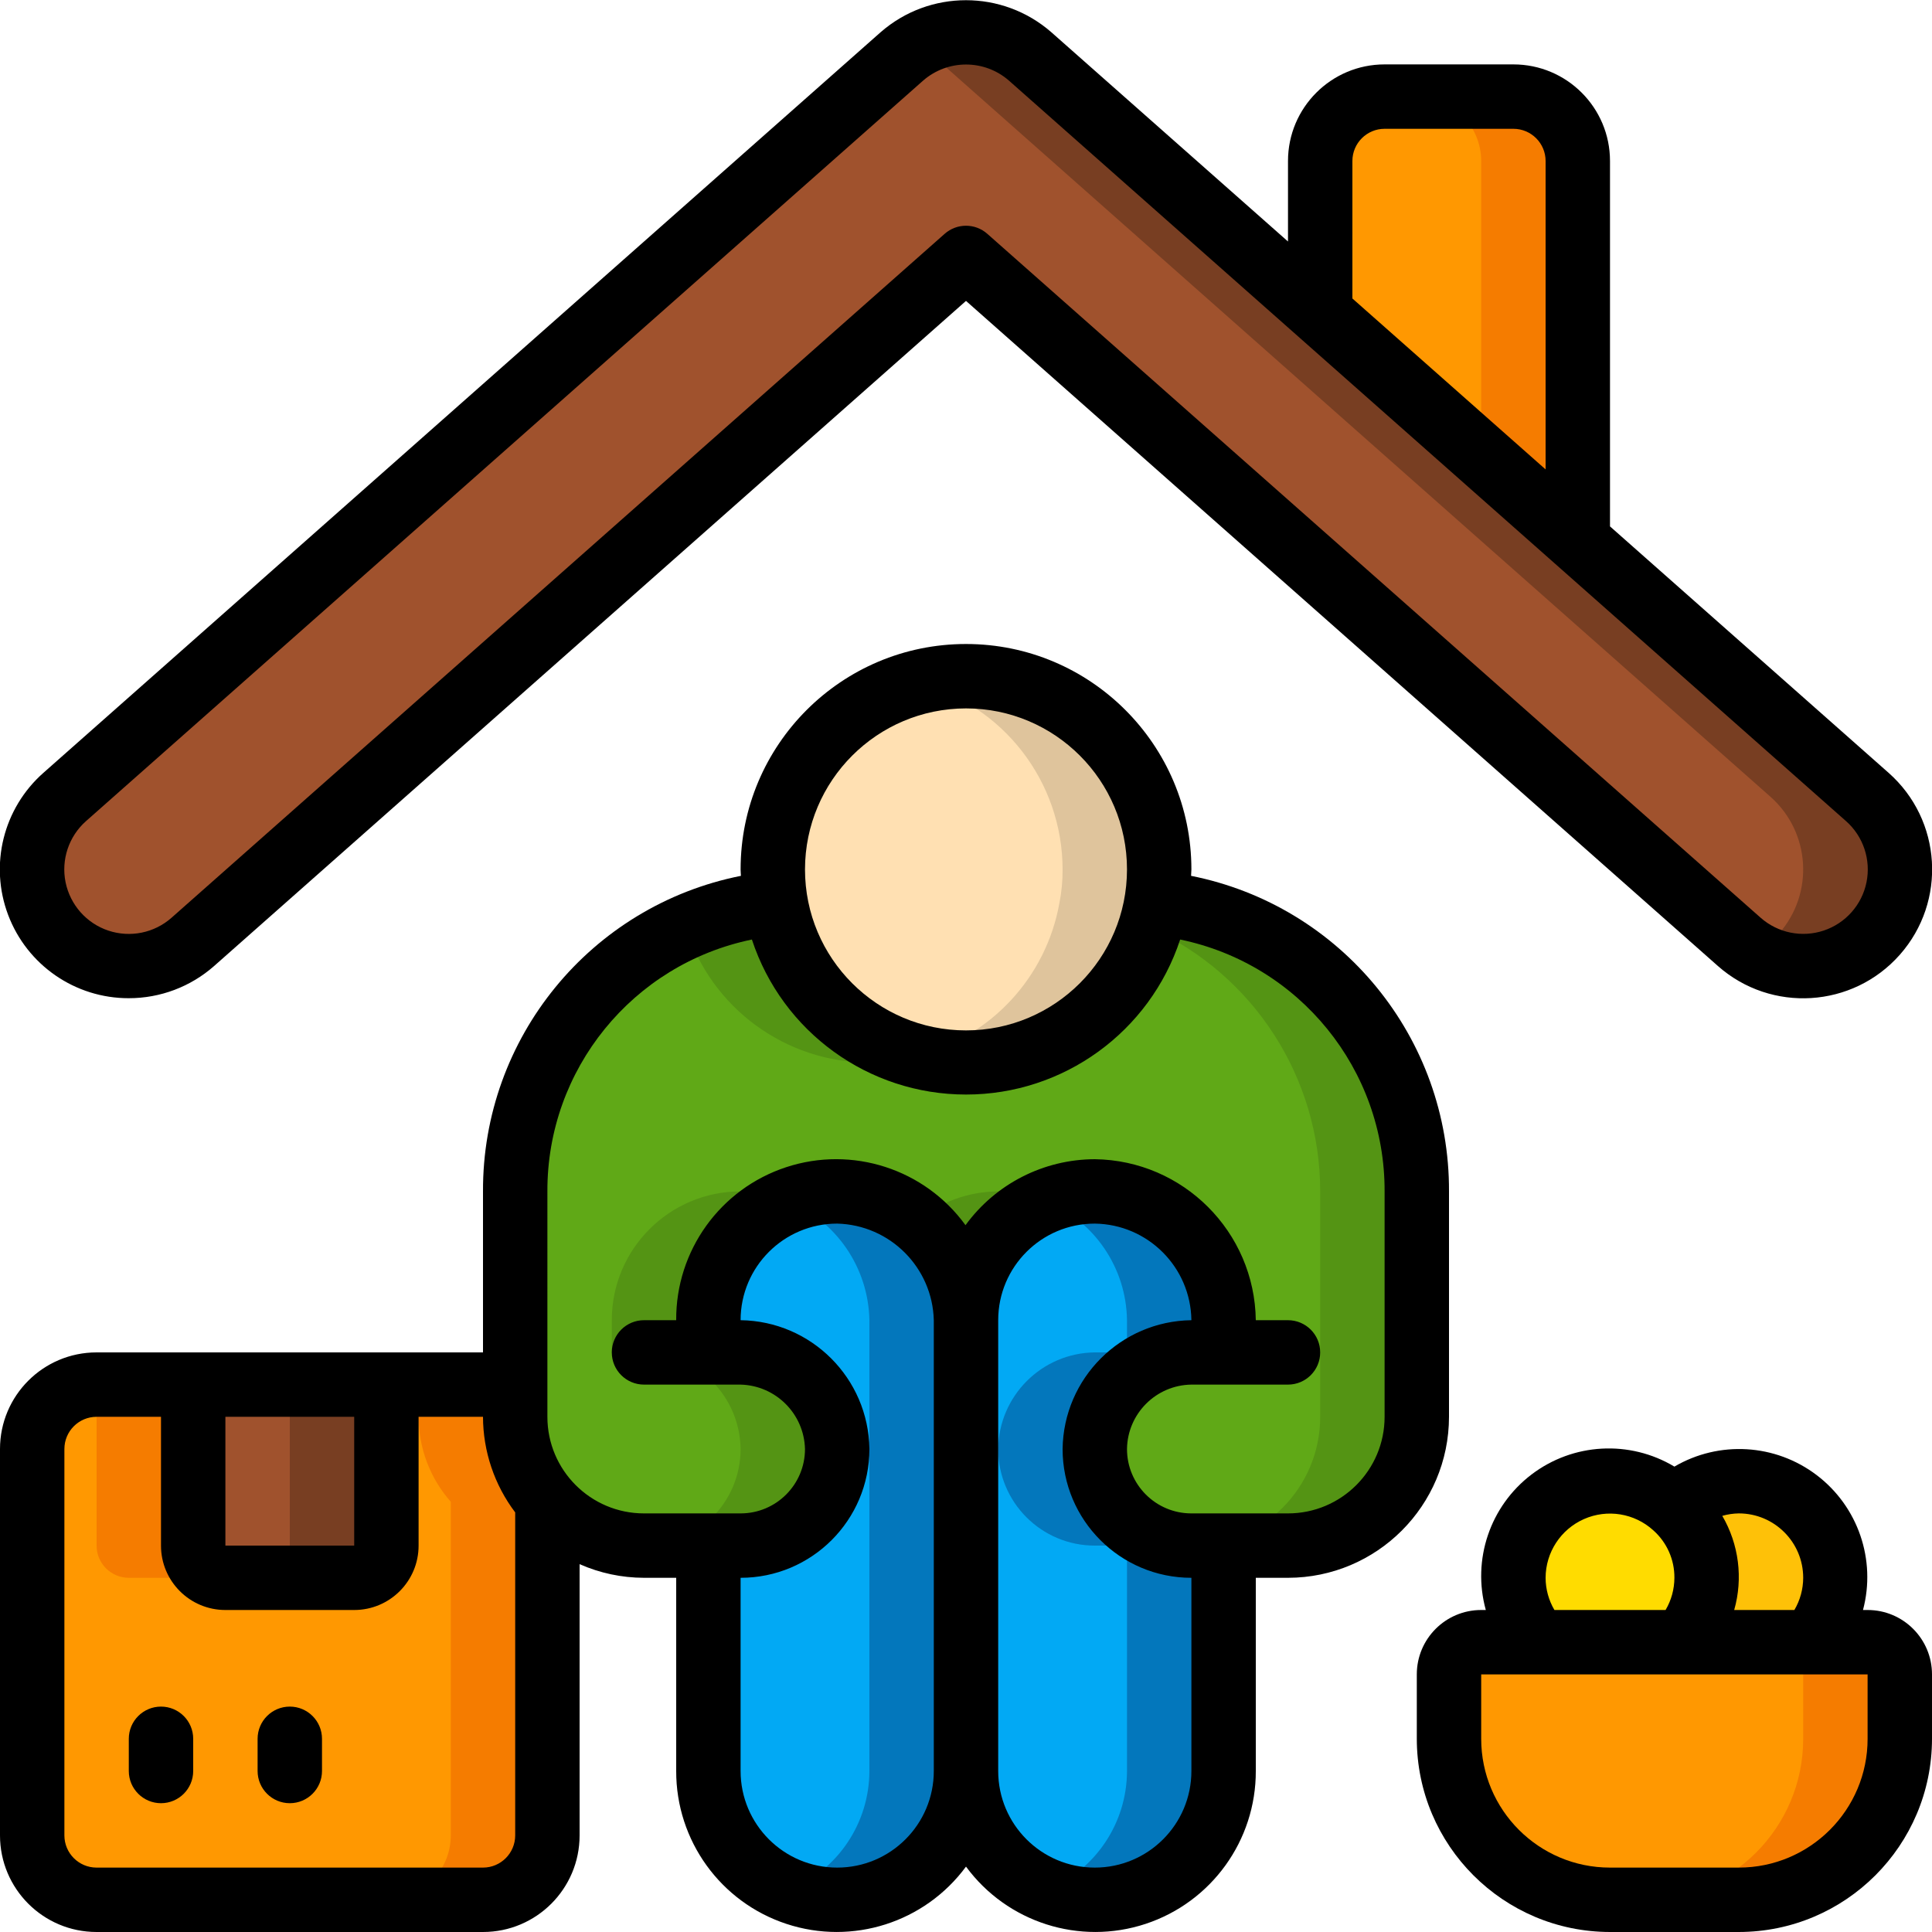 <svg xmlns="http://www.w3.org/2000/svg" version="1.1" xmlns:xlink="http://www.w3.org/1999/xlink" xmlns:svgjs="http://svgjs.com/svgjs" width="512" height="512" x="0" y="0" viewBox="0 0 60 60" style="enable-background:new 0 0 512 512" xml:space="preserve" class=""><g><g xmlns="http://www.w3.org/2000/svg" id="Page-1" fill="none" fill-rule="evenodd"><g id="018---Homeless-Shelter" transform="translate(-1)"><g id="Icons" transform="translate(1 1)"><path id="Path" d="m49 4v11.8l-8-7.08v-4.72c.003-1.103.897-1.997 2-2h4c1.103.003 1.997.897 2 2z" fill="#ff9801" data-original="#ff9801"></path><path id="Path" d="m47 2h-3c1.103.003 1.997.897 2 2v9.145l3 2.655v-11.8c-.003-1.103-.897-1.997-2-2z" fill="#f57c00" data-original="#f57c00"></path><path id="Path" d="m58.25 27.99c-1.102 1.237-2.995 1.353-4.24.26l-24.01-21.24-24.01 21.24c-.804.711-1.926.939-2.944.598-1.018-.341-1.776-1.198-1.99-2.25-.214-1.052.15-2.137.954-2.848l26-23c1.138-1 2.842-1 3.98 0l9.01 7.97 8 7.08 8.99 7.95c1.237 1.102 1.353 2.995.26 4.24z" fill="#a0522d" data-original="#a0522d"></path><path id="Path" d="m57.99 23.75-8.99-7.95-8-7.08-9.01-7.97c-.969-.852-2.372-.992-3.49-.35.174.099.339.215.49.346l9.01 7.974 8 7.08 8.99 7.95c1.237 1.102 1.353 2.995.26 4.24-.219.241-.477.443-.762.6 1.334.788 3.05.431 3.958-.825s.71-2.997-.458-4.017z" fill="#783e22" data-original="#783e22"></path><path id="Path" d="m28.5 8.337-1.5-1.327" fill="#783e22" data-original="#783e22"></path><path id="Path" d="m30 40v14c0 2.209-1.791 4-4 4s-4-1.791-4-4v-7h1c1.657 0 3-1.343 3-3-.023-1.647-1.353-2.977-3-3h-1v-1c0-2.209 1.791-4 4-4 2.192.042 3.958 1.808 4 4z" fill="#02a9f4" data-original="#02a9f4"></path><path id="Path" d="m26 36c-.523-.001-1.041.101-1.525.3 1.503.621 2.494 2.074 2.525 3.7v14c-.003 1.627-.992 3.09-2.5 3.7 1.232.502 2.633.359 3.736-.384 1.104-.742 1.765-1.986 1.764-3.316v-14c-.042-2.192-1.808-3.958-4-4z" fill="#0377bc" data-original="#0377bc"></path><path id="Path" d="m34 44c0 1.657 1.343 3 3 3h1v7c0 2.209-1.791 4-4 4s-4-1.791-4-4v-14c0-2.209 1.791-4 4-4 2.196.031 3.969 1.804 4 4v1h-1c-1.649.019-2.981 1.351-3 3z" fill="#02a9f4" data-original="#02a9f4"></path><path id="Path" d="m37 41h1v-1c-.031-2.196-1.804-3.969-4-4-.521 0-1.037.102-1.519.3 1.505.617 2.497 2.073 2.519 3.7v1h-1c-1.649.019-2.981 1.351-3 3 0 1.657 1.343 3 3 3h1v7c-.003 1.627-.992 3.09-2.5 3.7 1.232.502 2.633.359 3.736-.384 1.104-.742 1.765-1.986 1.764-3.316v-7h-1c-1.657 0-3-1.343-3-3 .019-1.649 1.351-2.981 3-3z" fill="#0377bc" data-original="#0377bc"></path><path id="Path" d="m36 26c.002.352-.031.704-.1 1.05-.505 2.863-2.993 4.951-5.9 4.951s-5.395-2.088-5.9-4.951c-.069-.346-.102-.698-.1-1.05 0-3.314 2.686-6 6-6s6 2.686 6 6z" fill="#ffe0b2" data-original="#ffe0b2" class=""></path><path id="Path" d="m30 20c-.506.003-1.01.07-1.5.2 2.646.683 4.496 3.068 4.5 5.8.002.352-.031.704-.1 1.05-.414 2.304-2.133 4.155-4.4 4.737 1.616.448 3.346.188 4.758-.716 1.412-.904 2.373-2.366 2.642-4.021.069-.346.102-.698.1-1.05 0-3.314-2.686-6-6-6z" fill="#dfc49c" data-original="#dfc49c"></path><path id="Path" d="m44 36v7c0 2.209-1.791 4-4 4h-3c-1.657 0-3-1.343-3-3 .019-1.649 1.351-2.981 3-3h1v-1c-.031-2.196-1.804-3.969-4-4-2.209 0-4 1.791-4 4-.042-2.192-1.808-3.958-4-4-2.209 0-4 1.791-4 4v1h1c1.647.023 2.977 1.353 3 3 0 1.657-1.343 3-3 3h-3c-2.207-.005-3.995-1.793-4-4v-7c-.002-4.622 3.501-8.492 8.1-8.95.505 2.863 2.993 4.951 5.9 4.951s5.395-2.088 5.9-4.951c4.599.458 8.102 4.328 8.1 8.95z" fill="#60a917" data-original="#60a917" class=""></path><g fill="#549414"><path id="Path" d="m23 41h-1v-1c-.001-1.621.977-3.082 2.475-3.7-.467-.197-.968-.299-1.475-.3-2.209 0-4 1.791-4 4v1h1c1.647.023 2.977 1.353 3 3 0 1.657-1.343 3-3 3h3c1.657 0 3-1.343 3-3-.023-1.647-1.353-2.977-3-3z" fill="#549414" data-original="#549414" class=""></path><path id="Path" d="m27 32c.507-.007 1.011-.078 1.5-.213-2.267-.582-3.986-2.433-4.4-4.737-.968.098-1.914.353-2.8.756.781 2.492 3.088 4.19 5.7 4.194z" fill="#549414" data-original="#549414" class=""></path><path id="Path" d="m35.9 27.05c-.049.256-.116.509-.2.756 3.226 1.45 5.301 4.657 5.3 8.194v7c0 2.209-1.791 4-4 4h3c2.209 0 4-1.791 4-4v-7c.002-4.622-3.501-8.492-8.1-8.95z" fill="#549414" data-original="#549414" class=""></path><path id="Path" d="m32.481 36.3c-.469-.196-.972-.298-1.481-.3-.922.004-1.814.329-2.523.919.943.747 1.502 1.878 1.523 3.081 0-1.622.98-3.084 2.481-3.7z" fill="#549414" data-original="#549414" class=""></path></g><path id="Path" d="m59 51v2c0 2.761-2.239 5-5 5h-4c-2.761 0-5-2.239-5-5v-2c0-.552.448-1 1-1h12c.552 0 1 .448 1 1z" fill="#ff9801" data-original="#ff9801"></path><path id="Path" d="m58 50h-3c.552 0 1 .448 1 1v2c0 2.761-2.239 5-5 5h3c2.761 0 5-2.239 5-5v-2c0-.265-.105-.52-.293-.707s-.442-.293-.707-.293z" fill="#f57c00" data-original="#f57c00"></path><path id="Path" d="m53 48c.002.739-.273 1.453-.77 2h-4.46c-.497-.547-.772-1.261-.77-2 0-1.657 1.343-3 3-3 1.654.006 2.994 1.346 3 3z" fill="#ffdc00" data-original="#ffdc00"></path><path id="Path" d="m57 48c.002.739-.273 1.453-.77 2h-4c.533-.59.809-1.369.765-2.163-.043-.794-.401-1.538-.995-2.067.547-.497 1.261-.772 2-.77 1.657 0 3 1.343 3 3z" fill="#fec108" data-original="#fec108"></path><path id="Path" d="m17 45.64v10.36c-.003 1.103-.897 1.997-2 2h-12c-1.103-.003-1.997-.897-2-2v-12c.003-1.103.897-1.997 2-2h3v5c0 .552.448 1 1 1h4c.552 0 1-.448 1-1v-5h3c.351.001.696.094 1 .27v.73c.001.972.357 1.911 1 2.64z" fill="#ff9801" data-original="#ff9801"></path><path id="Path" d="m16 43v-.73c-.304-.176-.649-.269-1-.27h-3c.351.001.696.094 1 .27v.73c.001.972.357 1.911 1 2.64v10.36c-.003 1.103-.897 1.997-2 2h3c1.103-.003 1.997-.897 2-2v-10.36c-.643-.729-.999-1.668-1-2.64z" fill="#f57c00" data-original="#f57c00"></path><path id="Path" d="m4 48h3c-.552 0-1-.448-1-1v-5h-3v5c0 .552.448 1 1 1z" fill="#f57c00" data-original="#f57c00"></path><path id="Path" d="m12 42v5c0 .552-.448 1-1 1h-4c-.552 0-1-.448-1-1v-5z" fill="#a0522d" data-original="#a0522d"></path><path id="Path" d="m9 42v5c0 .552-.448 1-1 1h3c.552 0 1-.448 1-1v-5z" fill="#783e22" data-original="#783e22"></path></g><g id="Icons_copy" fill="#000"><g fill-rule="nonzero"><path id="Shape" d="m5 31c.976.001 1.918-.355 2.65-1l23.35-20.655 23.351 20.655c1.657 1.464 4.186 1.307 5.65-.35 1.464-1.657 1.307-4.186-.35-5.65l-8.651-7.652v-11.348c0-1.657-1.343-3-3-3h-4c-1.657 0-3 1.343-3 3v2.5l-7.351-6.5c-1.518-1.325-3.782-1.325-5.3 0l-26 23c-1.248 1.101-1.685 2.86-1.095 4.417.59 1.557 2.081 2.586 3.746 2.583zm38-26c0-.552.448-1 1-1h4c.552 0 1 .448 1 1v9.578l-6-5.308zm-39.328 20.5 26-23c.762-.662 1.896-.662 2.658 0l26 23c.536.474.778 1.198.636 1.899-.142.701-.648 1.273-1.327 1.5-.678.227-1.426.075-1.962-.399l-24.015-21.239c-.378-.334-.946-.334-1.324 0l-24.009 21.239c-.536.475-1.284.627-1.963.401s-1.185-.799-1.329-1.5c-.143-.701.099-1.426.635-1.901z" fill="#000000" data-original="#000000" class=""></path><path id="Shape" d="m59 50h-.143c.414-1.558-.153-3.212-1.437-4.188-1.284-.976-3.029-1.08-4.42-.265-1.389-.833-3.146-.737-4.436.244-1.29.981-1.853 2.648-1.421 4.209h-.143c-1.105 0-2 .895-2 2v2c.003 3.312 2.688 5.997 6 6h4c3.312-.003 5.997-2.688 6-6v-2c0-1.105-.895-2-2-2zm-2-1c-.001.352-.095.697-.274 1h-1.869c.28-.984.146-2.04-.37-2.924.167-.048.339-.073.513-.076 1.105 0 2 .895 2 2zm-8 0c.002-.79.47-1.505 1.192-1.824.723-.319 1.565-.183 2.151.348.422.374.662.912.657 1.476-.001.352-.095.697-.274 1h-3.452c-.179-.303-.273-.648-.274-1zm10 5c0 2.209-1.791 4-4 4h-4c-2.209 0-4-1.791-4-4v-2h12z" fill="#000000" data-original="#000000" class=""></path><path id="Shape" d="m4 60h12c1.657 0 3-1.343 3-3v-8.424c.63.279 1.311.423 2 .424h1v6c-.006 2.157 1.375 4.073 3.423 4.748 2.048.676 4.298-.042 5.577-1.779 1.278 1.737 3.529 2.455 5.577 1.779 2.048-.676 3.429-2.592 3.423-4.748v-6h1c2.76-.003 4.997-2.24 5-5v-7c.019-4.762-3.339-8.871-8.01-9.8 0-.068.01-.135.01-.2 0-3.866-3.134-7-7-7s-7 3.134-7 7c0 .069.008.136.01.2-4.671.929-8.029 5.038-8.01 9.8v5h-12c-1.657 0-3 1.343-3 3v12c0 1.657 1.343 3 3 3zm23-2c-1.657 0-3-1.343-3-3v-6c2.209 0 4-1.791 4-4-.029-2.197-1.803-3.971-4-4 0-1.657 1.343-3 3-3 1.639.042 2.958 1.361 3 3v14c0 1.657-1.343 3-3 3zm11-3c0 1.657-1.343 3-3 3s-3-1.343-3-3v-14c0-1.657 1.343-3 3-3 1.648.022 2.978 1.352 3 3-2.197.029-3.971 1.803-4 4 0 2.209 1.791 4 4 4zm-7-33c2.761 0 5 2.239 5 5s-2.239 5-5 5-5-2.239-5-5c.003-2.76 2.24-4.997 5-5zm-13 15c-.013-3.786 2.643-7.057 6.351-7.822.944 2.873 3.626 4.814 6.65 4.814s5.706-1.942 6.65-4.814c3.707.766 6.362 4.037 6.349 7.822v7c0 1.657-1.343 3-3 3h-3c-1.105 0-2-.895-2-2 .015-1.098.902-1.985 2-2h3c.552 0 1-.448 1-1s-.448-1-1-1h-1c-.036-2.746-2.254-4.964-5-5-1.588.004-3.08.765-4.015 2.049-1.268-1.747-3.518-2.475-5.569-1.801-2.05.673-3.431 2.594-3.416 4.752h-1c-.552 0-1 .448-1 1s.448 1 1 1h3c1.093.028 1.972.907 2 2 0 1.105-.895 2-2 2h-3c-1.657 0-3-1.343-3-3zm-6 7v4h-4v-4zm-9 1c0-.552.448-1 1-1h2v4c0 1.105.895 2 2 2h4c1.105 0 2-.895 2-2v-4h2c.003 1.072.354 2.114 1 2.969v10.031c0 .552-.448 1-1 1h-12c-.552 0-1-.448-1-1z" fill="#000000" data-original="#000000" class=""></path></g><path id="Path" d="m6 56c.552 0 1-.448 1-1v-1c0-.552-.448-1-1-1s-1 .448-1 1v1c0 .552.448 1 1 1z" fill="#000000" data-original="#000000" class=""></path><path id="Path" d="m10 56c.552 0 1-.448 1-1v-1c0-.552-.448-1-1-1-.552 0-1 .448-1 1v1c0 .552.448 1 1 1z" fill="#000000" data-original="#000000" class=""></path></g></g></g></g></svg>